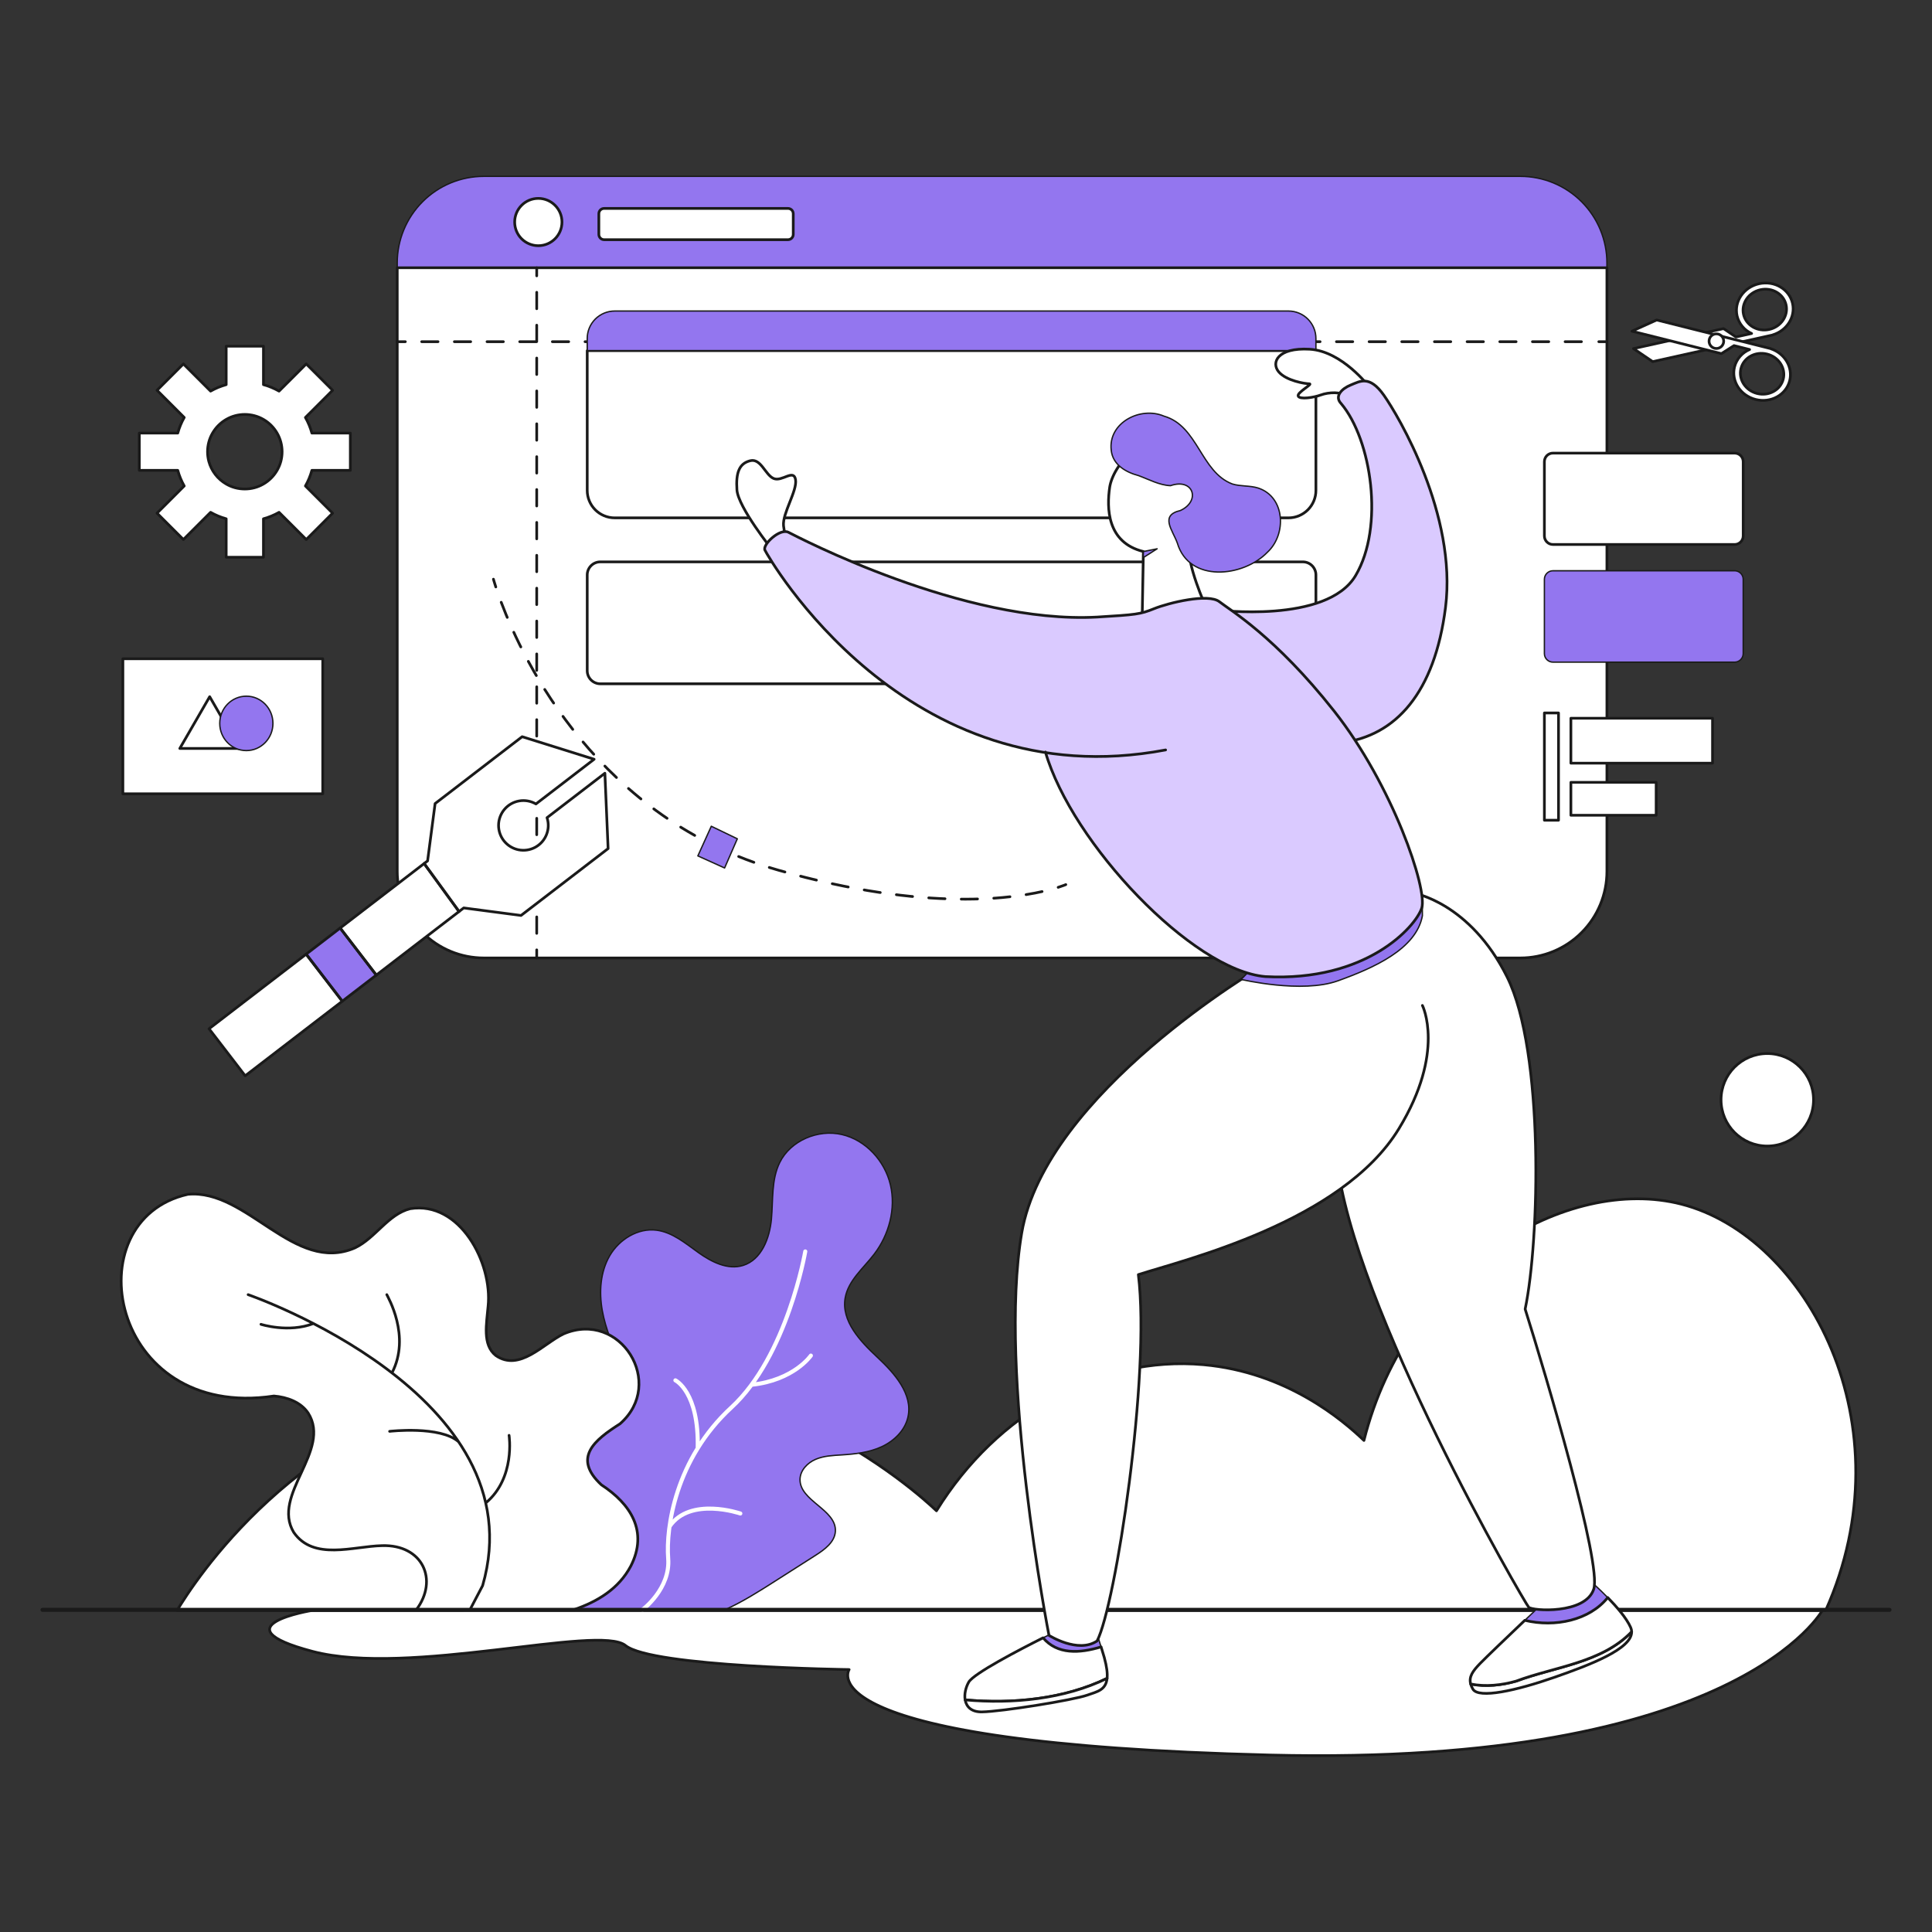 <svg width="563" height="563" viewBox="0 0 563 563" fill="none" xmlns="http://www.w3.org/2000/svg">
<rect x="0" y="0" width="563" height="563" fill="#333333" stroke="none"/>
<g clip-path="url(#clip0_130_15131)">
<g clip-path="url(#clip1_130_15131)">
<path d="M233.01 469.08H531.166C531.166 469.08 506.729 514.8 370.075 511.431C233.421 508.061 247.444 486.522 247.444 486.522C247.444 486.522 189.978 485.783 182.279 479.513C174.58 473.243 119.182 488.651 91.065 481.228C62.948 473.804 91.065 469.276 91.065 469.276L233.01 469.08Z" fill="white" stroke="#1A1A1A" stroke-width="0.788" stroke-linecap="round" stroke-linejoin="round"/>
<path d="M51.611 469.276H532.021C556.175 415.256 526.534 360.318 489.972 350.906C456.859 342.381 410.175 369.164 397.464 419.761C391.418 413.962 375.006 399.857 350.684 397.685C320.585 394.998 290.518 411.674 272.894 440.26C267.965 435.561 217.249 388.856 146.746 402.416C86.151 414.07 56.312 461.517 51.611 469.276Z" fill="white" stroke="#1A1A1A" stroke-width="0.788" stroke-linecap="round" stroke-linejoin="round"/>
<path d="M515.001 333.969C522.445 333.969 528.479 327.934 528.479 320.491C528.479 313.047 522.445 307.012 515.001 307.012C507.557 307.012 501.523 313.047 501.523 320.491C501.523 327.934 507.557 333.969 515.001 333.969Z" fill="white" stroke="#1A1A1A" stroke-width="0.788" stroke-linecap="round" stroke-linejoin="round"/>
<path d="M468.268 76.621C468.268 73.308 467.615 70.027 466.347 66.966C465.08 63.905 463.221 61.124 460.878 58.781C458.536 56.438 455.754 54.58 452.693 53.312C449.632 52.044 446.352 51.392 443.038 51.392H140.986C137.673 51.392 134.392 52.044 131.331 53.312C128.27 54.58 125.489 56.438 123.146 58.781C120.803 61.124 118.945 63.905 117.677 66.966C116.409 70.027 115.757 73.308 115.757 76.621V78.022H468.268V76.621Z" fill="#9376EF" stroke="#1A1A1A" stroke-width="0.394" stroke-linecap="round" stroke-linejoin="round"/>
<path d="M115.757 78.023V253.929C115.757 257.242 116.409 260.523 117.677 263.584C118.945 266.645 120.803 269.426 123.146 271.769C125.489 274.111 128.27 275.97 131.331 277.238C134.392 278.506 137.673 279.158 140.986 279.158H443.038C446.352 279.158 449.632 278.506 452.693 277.238C455.754 275.97 458.536 274.111 460.878 271.769C463.221 269.426 465.08 266.645 466.347 263.584C467.615 260.523 468.268 257.242 468.268 253.929V78.023H115.757Z" fill="white" stroke="#1A1A1A" stroke-width="0.788" stroke-linecap="round" stroke-linejoin="round"/>
<path d="M505.484 132.039H452.544C451.165 132.039 450.047 133.157 450.047 134.536V156.172C450.047 157.552 451.165 158.67 452.544 158.67H505.484C506.863 158.67 507.981 157.552 507.981 156.172V134.536C507.981 133.157 506.863 132.039 505.484 132.039Z" fill="white" stroke="#1A1A1A" stroke-width="0.788" stroke-linecap="round" stroke-linejoin="round"/>
<path d="M505.484 166.324H452.544C451.165 166.324 450.047 167.442 450.047 168.821V190.457C450.047 191.837 451.165 192.955 452.544 192.955H505.484C506.863 192.955 507.981 191.837 507.981 190.457V168.821C507.981 167.442 506.863 166.324 505.484 166.324Z" fill="#9376EF" stroke="#1A1A1A" stroke-width="0.394" stroke-linecap="round" stroke-linejoin="round"/>
<path d="M336.981 160.369C336.981 160.369 334.535 161.11 333.185 160.719L336.981 160.369Z" fill="white"/>
<path d="M336.981 160.369C336.981 160.369 334.535 161.11 333.185 160.719" stroke="#1A1A1A" stroke-width="0.788" stroke-linecap="round" stroke-linejoin="round"/>
<path d="M143.789 168.779C143.789 168.779 144.007 169.583 144.48 171.039" stroke="#1A1A1A" stroke-width="0.788" stroke-linecap="round" stroke-linejoin="round"/>
<path d="M146.056 175.51C152.584 192.834 174.413 238.645 226.836 253.577C270.162 265.919 296.239 261.827 306.08 259.231" stroke="#1A1A1A" stroke-width="0.788" stroke-linecap="round" stroke-linejoin="round" stroke-dasharray="4.74 4.74"/>
<path d="M308.359 258.575C309.846 258.106 310.584 257.782 310.584 257.782" stroke="#1A1A1A" stroke-width="0.788" stroke-linecap="round" stroke-linejoin="round"/>
<path d="M156.404 78.023V80.387" stroke="#1A1A1A" stroke-width="0.788" stroke-linecap="round" stroke-linejoin="round"/>
<path d="M156.404 85.177V274.399" stroke="#1A1A1A" stroke-width="0.788" stroke-linecap="round" stroke-linejoin="round" stroke-dasharray="4.79 4.79"/>
<path d="M156.404 276.795V279.158" stroke="#1A1A1A" stroke-width="0.788" stroke-linecap="round" stroke-linejoin="round"/>
<path d="M115.757 99.573H118.12" stroke="#1A1A1A" stroke-width="0.788" stroke-linecap="round" stroke-linejoin="round"/>
<path d="M122.884 99.573H463.522" stroke="#1A1A1A" stroke-width="0.788" stroke-linecap="round" stroke-linejoin="round" stroke-dasharray="4.76 4.76"/>
<path d="M465.904 99.573H468.268" stroke="#1A1A1A" stroke-width="0.788" stroke-linecap="round" stroke-linejoin="round"/>
<path d="M99.126 270.438L109.657 284.148L133.767 265.628L123.595 251.643L99.126 270.438Z" fill="white"/>
<path d="M151.835 266.773L177.205 247.286L176.267 225.327L159.407 238.278C159.935 239.887 159.882 241.631 159.257 243.205C158.632 244.78 157.475 246.085 155.987 246.895C154.499 247.704 152.775 247.967 151.114 247.636C149.452 247.306 147.959 246.404 146.895 245.087C145.83 243.769 145.26 242.121 145.285 240.427C145.31 238.733 145.928 237.102 147.032 235.817C148.135 234.532 149.654 233.674 151.324 233.393C152.994 233.112 154.71 233.425 156.174 234.278L173.135 221.25L152.16 214.682L126.791 234.169L124.601 250.869L123.595 251.642L133.767 265.628L135.132 264.579L151.835 266.773Z" fill="white"/>
<path d="M99.126 270.438L89.213 278.053L99.744 291.763L109.657 284.148L99.126 270.438Z" fill="white"/>
<path d="M89.213 278.053L60.916 299.789L71.448 313.499L99.744 291.763L89.213 278.053Z" fill="white"/>
<path d="M99.126 270.438L109.657 284.148L133.767 265.628L123.595 251.643L99.126 270.438Z" stroke="white" stroke-width="0.394" stroke-miterlimit="10"/>
<path d="M151.835 266.773L177.205 247.286L176.267 225.327L159.407 238.278C159.935 239.887 159.882 241.631 159.257 243.205C158.632 244.78 157.475 246.085 155.987 246.895C154.499 247.704 152.775 247.967 151.114 247.636C149.452 247.306 147.959 246.404 146.895 245.087C145.83 243.769 145.26 242.121 145.285 240.427C145.31 238.733 145.928 237.102 147.032 235.817C148.135 234.532 149.654 233.674 151.324 233.393C152.994 233.112 154.71 233.425 156.174 234.278L173.135 221.25L152.16 214.682L126.791 234.169L124.601 250.869L123.595 251.642L133.767 265.628L135.132 264.579L151.835 266.773Z" stroke="white" stroke-width="0.394" stroke-miterlimit="10"/>
<path d="M99.126 270.438L89.213 278.053L99.744 291.763L109.657 284.148L99.126 270.438Z" fill="#9376EF" stroke="#1A1A1A" stroke-width="0.394" stroke-linecap="round" stroke-linejoin="round"/>
<path d="M89.213 278.053L60.916 299.789L71.448 313.499L99.744 291.763L89.213 278.053Z" stroke="white" stroke-width="0.394" stroke-miterlimit="10"/>
<path d="M99.126 270.438L109.657 284.148L133.767 265.628L123.595 251.643L99.126 270.438Z" stroke="#1A1A1A" stroke-width="0.788" stroke-linecap="round" stroke-linejoin="round"/>
<path d="M151.835 266.773L177.205 247.286L176.267 225.327L159.407 238.278C159.935 239.887 159.882 241.631 159.257 243.205C158.632 244.78 157.475 246.085 155.987 246.895C154.499 247.704 152.775 247.967 151.114 247.636C149.452 247.306 147.959 246.404 146.895 245.087C145.83 243.769 145.26 242.121 145.285 240.427C145.31 238.733 145.928 237.102 147.032 235.817C148.135 234.532 149.654 233.674 151.324 233.393C152.994 233.112 154.71 233.425 156.174 234.278L173.135 221.25L152.16 214.682L126.791 234.169L124.601 250.869L123.595 251.642L133.767 265.628L135.132 264.579L151.835 266.773Z" stroke="#1A1A1A" stroke-width="0.788" stroke-linecap="round" stroke-linejoin="round"/>
<path d="M99.126 270.438L89.213 278.053L99.744 291.763L109.657 284.148L99.126 270.438Z" stroke="#1A1A1A" stroke-width="0.788" stroke-linecap="round" stroke-linejoin="round"/>
<path d="M89.213 278.053L60.916 299.789L71.448 313.499L99.744 291.763L89.213 278.053Z" stroke="#1A1A1A" stroke-width="0.788" stroke-linecap="round" stroke-linejoin="round"/>
<path d="M102.091 137.067V126.204H90.884C90.446 124.616 89.814 123.089 89.001 121.657L96.925 113.733L89.242 106.05L81.319 113.974C79.886 113.162 78.359 112.53 76.772 112.091V100.889H65.913V112.091C64.326 112.53 62.799 113.162 61.367 113.974L53.443 106.05L45.76 113.733L53.684 121.657C52.872 123.089 52.239 124.616 51.801 126.204H40.594V137.067H51.801C52.239 138.654 52.871 140.181 53.684 141.614L45.76 149.537L53.443 157.22L61.367 149.297C62.799 150.109 64.326 150.741 65.913 151.179V162.382H76.772V151.179C78.359 150.741 79.886 150.109 81.319 149.297L89.242 157.22L96.925 149.537L89.001 141.614C89.814 140.181 90.446 138.654 90.884 137.067H102.091ZM80.748 137.067C79.795 138.719 78.423 140.09 76.772 141.044C75.951 141.521 75.07 141.887 74.152 142.13C72.309 142.621 70.371 142.621 68.528 142.13C67.612 141.887 66.732 141.521 65.913 141.044C63.42 139.599 61.598 137.228 60.846 134.447C60.604 133.529 60.481 132.584 60.482 131.635C60.481 130.686 60.605 129.741 60.85 128.824C61.094 127.906 61.459 127.025 61.937 126.204C62.892 124.553 64.263 123.182 65.913 122.227C66.732 121.749 67.612 121.384 68.528 121.141C70.371 120.649 72.309 120.649 74.152 121.141C75.07 121.384 75.951 121.749 76.772 122.227C78.422 123.182 79.793 124.553 80.748 126.204C81.226 127.024 81.591 127.906 81.835 128.824C82.08 129.741 82.204 130.686 82.203 131.635C82.204 132.584 82.081 133.529 81.84 134.447C81.593 135.364 81.226 136.245 80.748 137.067Z" fill="white" stroke="#1A1A1A" stroke-width="0.788" stroke-linecap="round" stroke-linejoin="round"/>
<path d="M156.871 71.599C160.677 71.599 163.763 68.514 163.763 64.708C163.763 60.902 160.677 57.816 156.871 57.816C153.065 57.816 149.98 60.902 149.98 64.708C149.98 68.514 153.065 71.599 156.871 71.599Z" fill="white" stroke="#1A1A1A" stroke-width="0.788" stroke-linecap="round" stroke-linejoin="round"/>
<path d="M229.619 60.737H176.047C175.197 60.737 174.508 61.425 174.508 62.275V68.309C174.508 69.159 175.197 69.847 176.047 69.847H229.619C230.469 69.847 231.158 69.159 231.158 68.309V62.275C231.158 61.425 230.469 60.737 229.619 60.737Z" fill="white" stroke="#1A1A1A" stroke-width="0.788" stroke-linecap="round" stroke-linejoin="round"/>
<path d="M171.121 102.172V142.905C171.121 145.028 171.964 147.063 173.465 148.564C174.966 150.065 177.001 150.908 179.124 150.908H375.466C377.589 150.908 379.624 150.065 381.125 148.564C382.626 147.063 383.469 145.028 383.469 142.905V102.172H171.121Z" fill="white" stroke="#1A1A1A" stroke-width="0.788" stroke-linecap="round" stroke-linejoin="round"/>
<path d="M383.469 98.641C383.469 97.59 383.262 96.549 382.86 95.579C382.458 94.608 381.868 93.725 381.125 92.982C380.382 92.239 379.5 91.65 378.529 91.248C377.558 90.845 376.517 90.638 375.466 90.638H179.124C178.073 90.638 177.032 90.845 176.061 91.248C175.09 91.65 174.208 92.239 173.465 92.982C172.722 93.725 172.133 94.608 171.73 95.579C171.328 96.549 171.121 97.59 171.121 98.641V102.173H383.469V98.641Z" fill="#9376EF" stroke="#1A1A1A" stroke-width="0.394" stroke-linecap="round" stroke-linejoin="round"/>
<path d="M379.656 163.733H174.934C172.828 163.733 171.121 165.44 171.121 167.546V195.451C171.121 197.557 172.828 199.264 174.934 199.264H379.656C381.762 199.264 383.469 197.557 383.469 195.451V167.546C383.469 165.44 381.762 163.733 379.656 163.733Z" fill="white" stroke="#1A1A1A" stroke-width="0.788" stroke-linecap="round" stroke-linejoin="round"/>
<path d="M255.653 395.504C250.644 390.835 245.123 384.965 246.296 378.219C247.182 373.128 251.619 369.566 254.753 365.458C259.087 359.777 261.11 352.213 259.474 345.258C257.837 338.303 252.307 332.23 245.347 330.614C238.388 328.998 230.391 332.349 227.226 338.754C224.746 343.774 225.309 349.676 224.797 355.252C224.286 360.828 221.898 367.086 216.552 368.752C212.087 370.144 207.359 367.755 203.552 365.039C199.744 362.324 195.965 359.085 191.326 358.49C185.883 357.791 180.438 361.171 177.681 365.917C174.924 370.662 174.541 376.492 175.508 381.894C176.474 387.297 178.687 392.384 180.882 397.414L166.449 413.948L161.713 469.079H211.302C216.414 466.771 221.188 463.738 225.927 460.715C229.842 458.218 233.757 455.721 237.672 453.224C240.322 451.534 243.26 449.375 243.437 446.237C243.794 439.874 232.956 437.414 233.134 431.043C233.207 428.446 235.304 426.265 237.694 425.249C240.085 424.232 242.748 424.134 245.34 423.968C249.313 423.714 253.357 423.245 256.967 421.568C260.578 419.891 263.734 416.813 264.59 412.925C266.064 406.238 260.661 400.174 255.653 395.504Z" fill="#9376EF" stroke="#1A1A1A" stroke-width="0.394" stroke-linecap="round" stroke-linejoin="round"/>
<path d="M234.662 364.679C234.662 364.679 229.418 395.166 213.118 410.164C196.818 425.162 194.015 445.252 194.715 454.129C195.416 463.006 187.24 469.08 187.24 469.08M215.74 441.047C215.74 441.047 201.111 436.016 195.11 444.839M196.818 402.24C196.818 402.24 203.736 405.599 203.314 422.038M236.297 395.027C236.297 395.027 231.36 402.232 218.994 403.535" stroke="white" stroke-width="1.182" stroke-linecap="round" stroke-linejoin="round"/>
<path d="M183.816 456.37C188.962 446.271 183.788 438.255 175.24 432.686C166.797 424.835 173.162 419.683 180.671 414.91C194.166 403.125 180.736 381.658 164.221 388.71C158.286 391.583 151.395 399.822 144.473 395.005C140.496 391.856 141.809 385.711 142.234 380.656C143.556 367.977 133.998 349.906 119.539 352.225C113.1 353.838 109.43 360.781 103.439 363.641C85.737 371.329 72.005 346.411 54.749 348.032C21.294 355.534 31.908 414.031 79.823 406.807C83.651 407.123 87.656 408.571 89.796 411.761C96.751 422.673 78.955 435.593 85.605 446.554C91.403 454.886 102.913 450.586 111.333 450.412C123.147 450.049 127.861 460.363 121.328 469.079H167.22C174.1 466.741 180.308 462.989 183.816 456.37Z" fill="white" stroke="#1A1A1A" stroke-width="0.788" stroke-linecap="round" stroke-linejoin="round"/>
<path d="M136.956 469.08L140.636 462.072C156.754 406.357 72.306 377.273 72.306 377.273M148.345 418.271C148.345 418.271 150.28 430.702 141.545 437.977L148.345 418.271ZM112.72 377.273C112.953 377.857 119.808 389.351 114.22 400.073L112.72 377.273ZM113.537 417.104C113.537 417.104 128.303 415.395 133.652 420.162L113.537 417.104ZM76.044 385.916C76.044 385.916 84.09 388.495 91.338 385.687L76.044 385.916Z" fill="white"/>
<path d="M136.956 469.08L140.636 462.072C156.754 406.357 72.306 377.273 72.306 377.273M148.345 418.271C148.345 418.271 150.28 430.702 141.545 437.977M112.72 377.273C112.953 377.857 119.808 389.351 114.22 400.073M113.537 417.104C113.537 417.104 128.303 415.395 133.652 420.162M76.044 385.916C76.044 385.916 84.09 388.495 91.338 385.687" stroke="#1A1A1A" stroke-width="0.788" stroke-linecap="round" stroke-linejoin="round"/>
<path d="M12.386 469.122H550.614" stroke="#1A1A1A" stroke-width="1.182" stroke-linecap="round" stroke-linejoin="round"/>
<path d="M203.359 249.415L207.278 240.775L214.859 244.431L211.155 252.935L203.359 249.415Z" fill="#9376EF" stroke="#1A1A1A" stroke-width="0.394" stroke-linecap="round" stroke-linejoin="round"/>
<path d="M320.865 479.912C320.223 477.821 319.452 475.407 319.257 475.211C318.906 474.861 308.131 475.211 308.131 475.211C308.131 475.211 306.456 476.021 303.958 477.275C308.097 482.177 314.563 481.835 320.865 479.912Z" fill="#9376EF" stroke="#1A1A1A" stroke-width="0.394" stroke-linecap="round" stroke-linejoin="round"/>
<path d="M322.613 489.082C322.762 487.656 322.539 485.719 321.797 483.008C321.797 483.008 321.371 481.56 320.865 479.912C314.563 481.834 308.097 482.176 303.959 477.275C297.015 480.76 283.706 487.679 282.288 490.191C281.411 491.746 280.954 493.699 281.25 495.359C295.069 496.604 310.138 495.152 322.613 489.082Z" fill="white" stroke="#1A1A1A" stroke-width="0.788" stroke-linecap="round" stroke-linejoin="round"/>
<path d="M281.25 495.359C281.605 497.346 283.04 498.911 286.143 498.864C291.837 498.776 312.689 495.452 316.891 493.958C319.683 492.965 322.251 492.54 322.613 489.082C310.138 495.152 295.069 496.604 281.25 495.359Z" fill="white" stroke="#1A1A1A" stroke-width="0.788" stroke-linecap="round" stroke-linejoin="round"/>
<path d="M468.505 465.542C465.794 462.761 463.362 460.669 463.362 460.669L449.171 467.59C449.171 467.59 447.095 469.558 444.346 472.176C453.117 474.301 463.203 472.164 468.505 465.542Z" fill="#9376EF" stroke="#1A1A1A" stroke-width="0.394" stroke-linecap="round" stroke-linejoin="round"/>
<path d="M441.814 489.892C437.623 491.089 432.977 491.601 428.568 490.741C428.714 491.255 428.925 491.747 429.197 492.207C430.862 495.098 441.9 492.645 452.938 488.791C463.14 485.228 475.586 480.543 475.475 475.496C466.764 484.589 453.041 485.682 441.814 489.892Z" fill="white" stroke="#1A1A1A" stroke-width="0.788" stroke-linecap="round" stroke-linejoin="round"/>
<path d="M468.505 465.543C463.203 472.164 453.117 474.301 444.346 472.176C439.641 476.657 432.959 483.046 431.3 484.76C429.144 486.988 427.993 488.627 428.568 490.74C432.977 491.6 437.623 491.089 441.814 489.891C453.041 485.681 466.764 484.588 475.475 475.495C475.464 475.064 475.367 474.64 475.189 474.248C473.985 471.54 471.116 468.222 468.505 465.543Z" fill="white" stroke="#1A1A1A" stroke-width="0.788" stroke-linecap="round" stroke-linejoin="round"/>
<path d="M389.543 337.56C393.981 380.543 444.44 467.328 445.491 468.379C446.543 469.43 461.961 470.482 464.413 463.123C466.866 455.764 450.397 400.4 444.44 381.478C448.645 361.504 450.047 306.49 439.184 284.698C428.321 262.905 411.852 260.236 411.852 260.236L383.469 269.697" fill="white"/>
<path d="M389.543 337.56C393.981 380.543 444.44 467.328 445.491 468.379C446.543 469.43 461.961 470.482 464.413 463.123C466.866 455.764 450.397 400.4 444.44 381.478C448.645 361.504 450.047 306.49 439.184 284.698C428.321 262.905 411.852 260.236 411.852 260.236L383.469 269.697" stroke="#1A1A1A" stroke-width="0.788" stroke-linecap="round" stroke-linejoin="round"/>
<path d="M414.5 292.998C414.5 292.998 421.313 306.489 407.647 328.915C390.999 356.235 344.69 367.226 331.725 371.431C335.345 400.866 325.068 467.911 319.695 478.189C314.088 481.927 305.678 476.554 305.678 476.554C305.678 476.554 290.727 400.165 297.736 359.284C304.744 318.403 367.584 281.727 367.584 281.727L397.836 269.696" fill="white"/>
<path d="M414.5 292.998C414.5 292.998 421.313 306.489 407.647 328.915C390.999 356.235 344.69 367.226 331.725 371.431C335.345 400.866 325.068 467.911 319.695 478.189C314.088 481.927 305.678 476.554 305.678 476.554C305.678 476.554 290.727 400.165 297.736 359.284C304.744 318.403 367.584 281.727 367.584 281.727L397.836 269.696" stroke="#1A1A1A" stroke-width="0.788" stroke-linecap="round" stroke-linejoin="round"/>
<path d="M361.691 285.413C361.691 285.413 379.361 289.603 389.891 285.813C400.42 282.022 412.715 276.546 414.5 266.859L414.464 262.077L365.321 281.601L361.691 285.413Z" fill="#9376EF" stroke="#1A1A1A" stroke-width="0.394" stroke-linecap="round" stroke-linejoin="round"/>
<path d="M351.407 176.839C351.407 176.839 345.625 164.224 346.501 158.442C347.377 152.66 359.992 146.178 346.676 134.439C333.361 122.7 324.25 136.016 323.374 141.973C322.498 147.93 322.498 158.092 333.185 160.72L332.835 180.343" fill="white"/>
<path d="M351.407 176.839C351.407 176.839 345.625 164.224 346.501 158.442C347.377 152.66 359.992 146.178 346.676 134.439C333.361 122.7 324.25 136.016 323.374 141.973C322.498 147.93 322.498 158.092 333.185 160.72L332.835 180.343" stroke="#1A1A1A" stroke-width="0.788" stroke-linecap="round" stroke-linejoin="round"/>
<path d="M337.195 159.923L333.185 160.72L333.154 162.497L337.195 159.923Z" fill="#9376EF" stroke="#1A1A1A" stroke-width="0.394" stroke-linecap="round" stroke-linejoin="round"/>
<path d="M398.975 112.713C398.975 112.713 391.09 102.288 381.629 101.763C372.168 101.237 370.416 105.705 372.606 108.333C374.796 110.961 380.315 111.837 381.542 111.837C382.768 111.837 377.862 114.377 378.3 115.428C378.738 116.48 382.856 115.866 384.958 115.078C387.061 114.29 391.178 114.027 392.229 115.604C393.28 117.181 398.975 112.713 398.975 112.713Z" fill="white" stroke="#1A1A1A" stroke-width="0.788" stroke-linecap="round" stroke-linejoin="round"/>
<path d="M354.21 177.714C354.21 177.714 386.623 181.919 395.032 167.727C403.442 153.535 399.694 128.158 390.828 117.619C388.756 115.499 391.003 113.238 393.631 112.187C396.259 111.136 399.062 109.209 403.267 115.166C407.472 121.123 424.642 150.031 421.234 177.013C418.104 201.797 406.771 214.507 390.828 216.434C374.008 199.965 354.21 177.714 354.21 177.714Z" fill="#DACAFF" stroke="#1A1A1A" stroke-width="0.788" stroke-linecap="round" stroke-linejoin="round"/>
<path d="M225.084 160.282C225.084 160.282 215.097 147.842 214.747 142.761C214.397 137.68 215.448 135.052 218.602 134.264C221.755 133.475 222.982 138.381 225.435 139.432C227.887 140.483 231.304 136.541 231.83 139.783C232.355 143.024 227.975 149.594 228.325 153.186C228.676 156.777 230.165 157.829 230.165 157.829L225.084 160.282Z" fill="white" stroke="#1A1A1A" stroke-width="0.788" stroke-linecap="round" stroke-linejoin="round"/>
<path d="M339.668 218.537C263.804 232.904 223.664 161.913 222.899 160.308C222.134 158.704 227.268 153.857 229.756 155.113C232.245 156.369 280.799 181.919 319.695 179.817C331.084 179.122 332.222 179.028 336.339 177.364C340.456 175.7 352.107 172.809 355.349 175.349C358.59 177.89 371.555 185.423 388.725 207.149C405.895 228.874 416.057 259.184 414.305 264.616C412.553 270.047 398.186 286.166 368.752 284.589C347.552 282.837 312.358 245.776 304.649 219.145" fill="#DACAFF"/>
<path d="M339.668 218.537C263.804 232.904 223.664 161.913 222.899 160.308C222.134 158.704 227.268 153.857 229.756 155.113C232.245 156.369 280.799 181.919 319.695 179.817C331.084 179.122 332.222 179.028 336.339 177.364C340.456 175.7 352.107 172.809 355.349 175.349C358.59 177.89 371.555 185.423 388.725 207.149C405.895 228.874 416.057 259.184 414.305 264.616C412.553 270.047 398.186 286.166 368.752 284.589C347.552 282.837 312.358 245.776 304.649 219.145" stroke="#1A1A1A" stroke-width="0.788" stroke-linecap="round" stroke-linejoin="round"/>
<path d="M323.821 131.212C322.873 123.188 332.328 118.329 339.203 121.269C349.167 124.139 349.868 137.523 359.106 141.035C361.545 141.787 364.22 141.452 366.653 142.222C374.551 144.82 374.974 155.727 369.333 160.927C362.298 168.222 346.515 169.912 343.075 158.225C341.723 154.492 337.867 150.174 343.973 148.77C349.978 145.983 347.773 139.199 341.094 141.528C337.857 141.401 334.786 139.697 331.777 138.594C328.066 137.61 324.253 135.429 323.821 131.212Z" fill="#9376EF" stroke="#1A1A1A" stroke-width="0.394" stroke-linecap="round" stroke-linejoin="round"/>
<path d="M499.045 209.303H457.769V222.391H499.045V209.303Z" fill="white" stroke="#1A1A1A" stroke-width="0.788" stroke-linecap="round" stroke-linejoin="round"/>
<path d="M482.619 227.977H457.769V237.575H482.619V227.977Z" fill="white" stroke="#1A1A1A" stroke-width="0.788" stroke-linecap="round" stroke-linejoin="round"/>
<path d="M454.165 207.759H450.047V239.021H454.165V207.759Z" fill="white" stroke="#1A1A1A" stroke-width="0.788" stroke-linecap="round" stroke-linejoin="round"/>
<path d="M94.048 191.969H35.805V231.315H94.048V191.969Z" fill="white" stroke="#1A1A1A" stroke-width="0.788" stroke-linecap="round" stroke-linejoin="round"/>
<path d="M52.394 218.106L61.102 203.023L69.811 218.106H52.394Z" fill="white" stroke="#1A1A1A" stroke-width="0.788" stroke-linecap="round" stroke-linejoin="round"/>
<path d="M71.786 218.729C76.067 218.729 79.537 215.178 79.537 210.798C79.537 206.418 76.067 202.867 71.786 202.867C67.505 202.867 64.035 206.418 64.035 210.798C64.035 215.178 67.505 218.729 71.786 218.729Z" fill="#9376EF" stroke="#1A1A1A" stroke-width="0.394" stroke-linecap="round" stroke-linejoin="round"/>
<path d="M506.188 92.012C506.448 93.143 506.967 94.198 507.704 95.095C508.441 95.992 509.375 96.707 510.434 97.182L505.858 98.197L502.259 95.76L476.01 101.586L481.599 105.381L516.548 97.624L516.6 97.585C520.688 96.351 523.24 92.379 522.362 88.422C521.438 84.261 517.067 81.689 512.602 82.68C508.134 83.672 505.265 87.851 506.188 92.012ZM520.477 88.84C521.186 92.036 518.985 95.244 515.559 96.004C512.133 96.764 508.777 94.79 508.068 91.594C507.36 88.403 509.565 85.194 512.991 84.433C516.417 83.673 519.769 85.649 520.477 88.84Z" fill="white" stroke="#1A1A1A" stroke-width="0.788" stroke-linecap="round" stroke-linejoin="round"/>
<path d="M511.614 116.411C516.049 117.525 520.49 115.074 521.528 110.94C522.514 107.009 520.073 102.968 516.02 101.622L515.97 101.581L482.759 93.245L475.556 96.506L501.635 103.051L505.3 100.714L509.846 101.855C508.774 102.301 507.82 102.99 507.059 103.866C506.298 104.742 505.75 105.783 505.459 106.907C504.421 111.04 507.175 115.297 511.614 116.411ZM512.051 114.669C508.647 113.815 506.531 110.547 507.327 107.376C508.124 104.201 511.533 102.319 514.937 103.174C518.34 104.028 520.453 107.295 519.656 110.47C518.86 113.641 515.455 115.524 512.051 114.669Z" fill="white" stroke="#1A1A1A" stroke-width="0.788" stroke-linecap="round" stroke-linejoin="round"/>
<path d="M500.166 101.552C501.344 101.552 502.299 100.597 502.299 99.419C502.299 98.241 501.344 97.286 500.166 97.286C498.988 97.286 498.033 98.241 498.033 99.419C498.033 100.597 498.988 101.552 500.166 101.552Z" fill="white" stroke="#1A1A1A" stroke-width="0.788" stroke-linecap="round" stroke-linejoin="round"/>
</g>
</g>
<defs>
<clipPath id="clip0_130_15131">
<rect width="563" height="563" fill="white"/>
</clipPath>
<clipPath id="clip1_130_15131">
<rect width="563" height="563" fill="white"/>
</clipPath>
</defs>
</svg>
